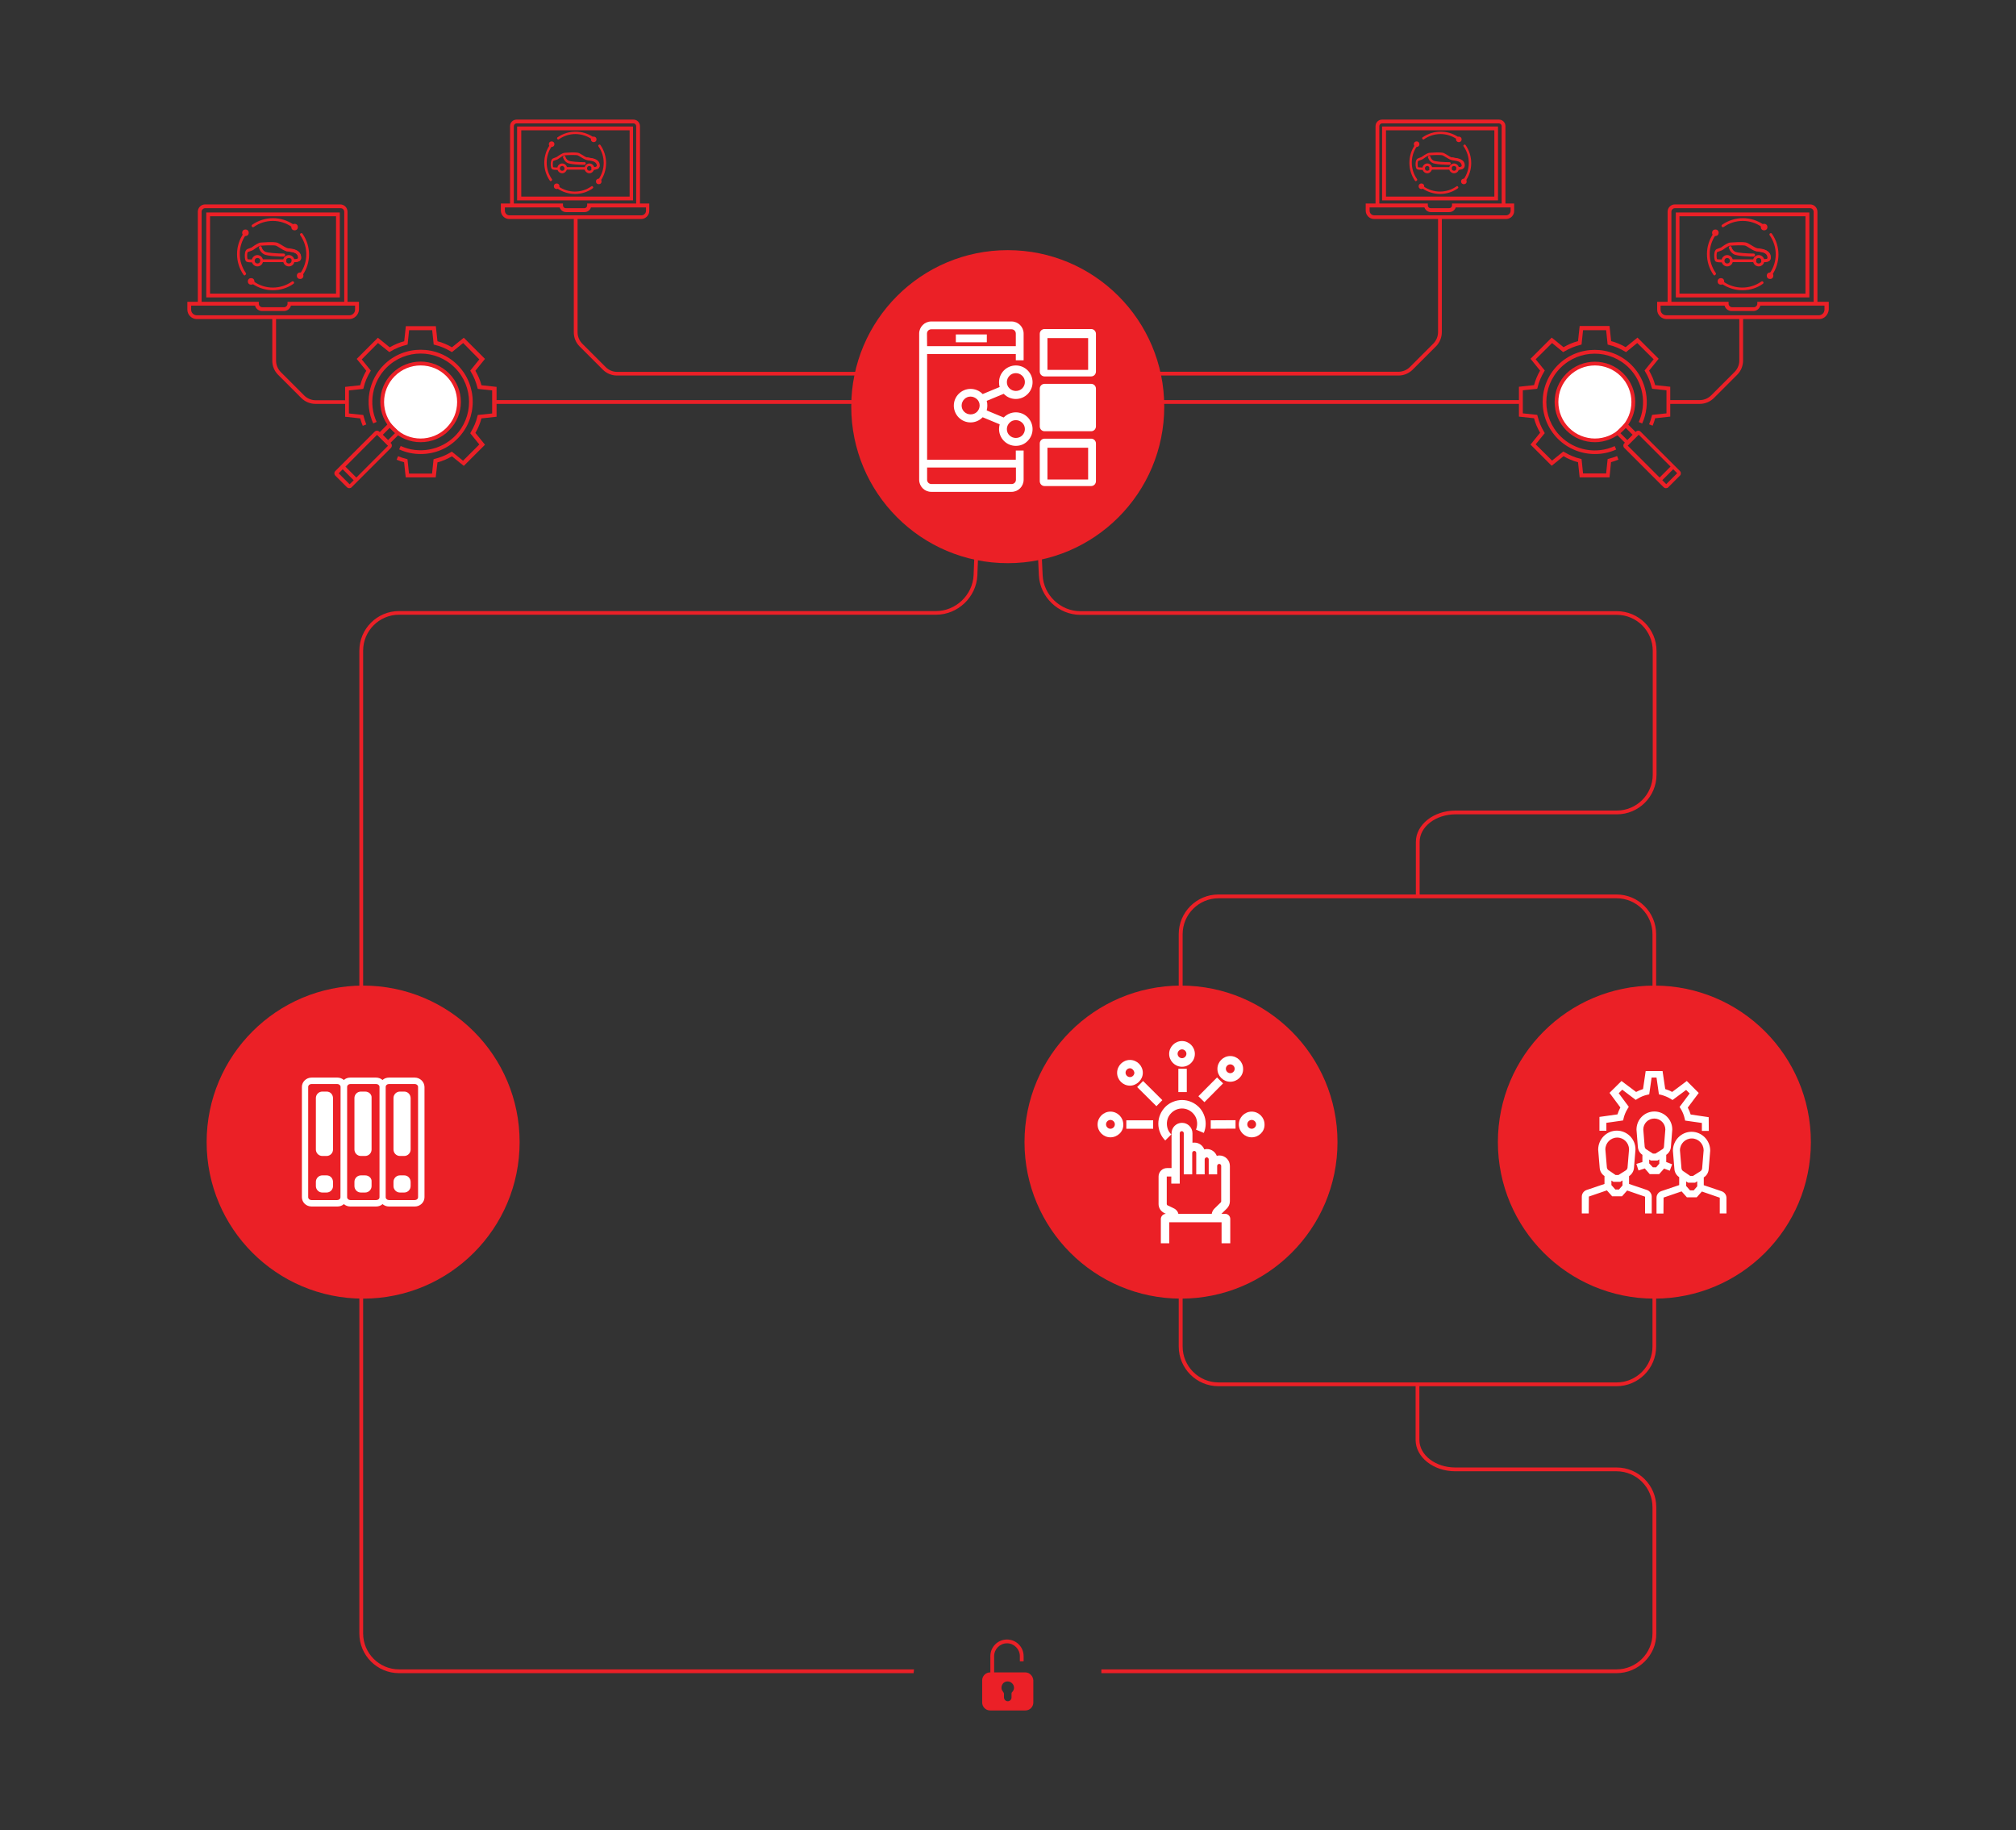 <?xml version="1.0" encoding="utf-8"?>
<!-- Generator: Adobe Illustrator 19.0.0, SVG Export Plug-In . SVG Version: 6.00 Build 0)  -->
<svg version="1.1" id="Ebene_1" xmlns="http://www.w3.org/2000/svg" xmlns:xlink="http://www.w3.org/1999/xlink" x="0px" y="0px"
	 viewBox="494 -330.2 1600 1452.2" style="enable-background:new 494 -330.2 1600 1452.2;" xml:space="preserve">
<rect x="494" y="-330.2" width="1600" height="1452.2" fill="#333333" stroke="none"/>
<style type="text/css">
	.st0{fill:#FFFFFF;}
	.st1{fill:#EB2027;}
	.st2{fill:#EB2026;}
</style>
<circle class="st0" cx="1759.8" cy="-11.1" r="30.8"/>
<circle class="st0" cx="828.2" cy="-11.1" r="30.8"/>
<g id="XMLID_1095_">
	<g id="I8PXG6_1_">
		<g id="XMLID_1099_">
			<path class="st1" d="M1283,999.3h-3V984c0-7.3,5.9-13.2,13.2-13.2c7.3,0,13.2,5.9,13.2,13.2v4.1h-3V984c0-5.6-4.6-10.2-10.2-10.2
				s-10.2,4.6-10.2,10.2V999.3z"/>
		</g>
	</g>
	<path id="XMLID_1096_" class="st1" d="M1307.8,996.9h-28c-3.4,0-6.3,2.8-6.3,6.3v17.6c0,3.4,2.8,6.3,6.3,6.3h28
		c3.4,0,6.3-2.8,6.3-6.3v-17.6C1313.9,999.8,1311.1,996.9,1307.8,996.9z M1297.3,1012.5c-0.3,0.3-0.5,0.6-0.5,1.1c0,1,0,2.2,0,3.2
		c0,1.6-1.3,3-3,3c-1.6,0-2.9-1.3-3-3c0-0.5,0-1.1,0-1.6c0-0.1,0-0.3,0-0.4c0.1-1-0.1-1.8-0.9-2.8c-1.7-2-1.3-5,0.6-6.8
		c2.1-1.7,5-1.5,6.9,0.5S1299.2,1010.7,1297.3,1012.5z"/>
</g>
<path class="st1" d="M1777,997.5h-408.9v-3H1777c15.7,0,28.5-12.8,28.5-28.5V865.8c0-15.7-12.8-28.5-28.5-28.5h-128
	c-17.4,0-31.5-11.2-31.5-24.9V769h3v43.4c0,12.1,12.8,21.9,28.5,21.9h128c17.4,0,31.5,14.1,31.5,31.5V966
	C1808.8,983.3,1794.3,997.5,1777,997.5z"/>
<path class="st1" d="M1219.1,997.5H810.7c-17.4,0-31.5-14.1-31.5-31.5V186.2c0-17.4,14.1-31.5,31.5-31.5h426.2
	c15.7,0,29.1-12.8,29.8-28.5l0.5-12.9c0.7-17.3,12.8-31.4,26.8-31.4s26.1,14.1,26.9,31.4l0.6,13c0.7,15.7,14.2,28.5,29.9,28.5h425.8
	c17.4,0,31.5,14.1,31.5,31.5v98.2c0,17.4-14.1,31.5-31.5,31.5h-128c-15.7,0-28.5,9.8-28.5,21.9v43.4h-3v-43.4
	c0-13.7,14.1-24.9,31.5-24.9h128c15.7,0,28.5-12.8,28.5-28.5v-98.3c0-15.7-12.8-28.5-28.5-28.5h-425.8c-17.3,0-32.1-14.1-32.9-31.4
	l-0.6-13c-0.7-15.7-11.5-28.5-23.9-28.5c-12.5,0-23.1,12.8-23.8,28.5l-0.5,12.9c-0.7,17.3-15.4,31.4-32.8,31.4H810.7
	c-15.7,0-28.5,12.8-28.5,28.5V966c0,15.7,12.8,28.5,28.5,28.5h408.7L1219.1,997.5L1219.1,997.5z"/>
<g id="XMLID_1200_">
	<circle id="XMLID_488_" class="st2" cx="782.2" cy="576.1" r="124.2"/>
	<g id="_x39_6_102_">
		<path id="XMLID_26395_" class="st0" d="M823.2,524.9h-20.5c-2,0-3.8,0.7-5.1,1.9c-1.4-1.2-3.2-1.9-5.1-1.9H772
			c-2,0-3.8,0.7-5.1,1.9c-1.4-1.2-3.2-1.9-5.1-1.9h-20.5c-4.2,0-7.7,3.3-7.7,7.4v87.5c0,4.1,3.4,7.4,7.7,7.4h20.5
			c2,0,3.8-0.7,5.1-1.9c1.4,1.2,3.2,1.9,5.1,1.9h20.5c2,0,3.8-0.7,5.1-1.9c1.4,1.2,3.2,1.9,5.1,1.9h20.5c4.2,0,7.7-3.3,7.7-7.4
			v-87.5C830.8,528.2,827.3,524.9,823.2,524.9z M764.2,619.8c0,1.3-1.1,2.3-2.6,2.3h-20.4c-1.4,0-2.6-1-2.6-2.3v-87.5
			c0-1.3,1.1-2.3,2.6-2.3h20.5c1.4,0,2.6,1,2.6,2.3L764.2,619.8L764.2,619.8z M795.2,619.8c0,1.3-1.1,2.3-2.6,2.3h-20.5
			c-1.4,0-2.6-1-2.6-2.3v-87.5c0-1.3,1.1-2.3,2.6-2.3h20.5c1.4,0,2.6,1,2.6,2.3V619.8z M825.8,619.8c0,1.3-1.1,2.3-2.6,2.3h-20.5
			c-1.4,0-2.6-1-2.6-2.3v-87.5c0-1.3,1.1-2.3,2.6-2.3h20.5c1.4,0,2.6,1,2.6,2.3V619.8z"/>
		<path id="XMLID_26394_" class="st0" d="M783.8,536h-3.4c-2.8,0-5.1,2.3-5.1,5.1V582c0,2.8,2.3,5.1,5.1,5.1h3.4
			c2.8,0,5.1-2.3,5.1-5.1v-40.9C789.2,538.3,786.8,536,783.8,536z"/>
		<path id="XMLID_26393_" class="st0" d="M753.2,536h-3.4c-2.8,0-5.1,2.3-5.1,5.1V582c0,2.8,2.3,5.1,5.1,5.1h3.4
			c2.8,0,5.1-2.3,5.1-5.1v-40.9C758.2,538.3,756.2,536,753.2,536z"/>
		<path id="XMLID_26392_" class="st0" d="M814.8,536h-3.4c-2.8,0-5.1,2.3-5.1,5.1V582c0,2.8,2.3,5.1,5.1,5.1h3.4
			c2.8,0,5.1-2.3,5.1-5.1v-40.9C819.8,538.3,817.7,536,814.8,536z"/>
		<path id="XMLID_26391_" class="st0" d="M753.2,602.5h-3.4c-2.8,0-5.1,2.3-5.1,5.1v3.4c0,2.8,2.3,5.1,5.1,5.1h3.4
			c2.8,0,5.1-2.3,5.1-5.1v-3.4C758.2,604.8,756.2,602.5,753.2,602.5z"/>
		<path id="XMLID_26390_" class="st0" d="M783.8,602.5h-3.4c-2.8,0-5.1,2.3-5.1,5.1v3.4c0,2.8,2.3,5.1,5.1,5.1h3.4
			c2.8,0,5.1-2.3,5.1-5.1v-3.4C789.2,604.8,786.8,602.5,783.8,602.5z"/>
		<path id="XMLID_26389_" class="st0" d="M814.8,602.5h-3.4c-2.8,0-5.1,2.3-5.1,5.1v3.4c0,2.8,2.3,5.1,5.1,5.1h3.4
			c2.8,0,5.1-2.3,5.1-5.1v-3.4C819.8,604.8,817.7,602.5,814.8,602.5z"/>
	</g>
</g>
<g id="XMLID_1208_">
	<circle id="XMLID_484_" class="st2" cx="1293.8" cy="-7.5" r="124.2"/>
	<g id="XMLID_812_">
		<path id="XMLID_670_" class="st0" d="M1296.8,60.1h-63.7c-5.3,0-9.6-4.3-9.6-9.6v-116c0-5.3,4.3-9.6,9.6-9.6h63.7
			c5.3,0,9.6,4.3,9.6,9.6v21.2h-6.2v-5h-70.4v83.9h70.4v-7.3h6.2v23.2C1306.4,55.8,1302.1,60.1,1296.8,60.1z M1229.8,40.8v9.7
			c0,1.9,1.5,3.4,3.4,3.4h63.7c1.9,0,3.4-1.5,3.4-3.4v-9.7H1229.8z M1229.8-55.5h70.4v-10c0-1.9-1.5-3.4-3.4-3.4h-63.7
			c-1.9,0-3.4,1.5-3.4,3.4L1229.8-55.5L1229.8-55.5z M1360,55.5h-37c-2.1,0-3.8-1.7-3.8-3.9V21.7c0-2.1,1.7-3.8,3.8-3.8h37
			c2.1,0,3.8,1.7,3.8,3.8v29.9C1363.8,53.8,1362.1,55.5,1360,55.5z M1325.3,50.3h32.3V25.1h-32.3V50.3z M1300.2,23.6
			c-3.6,0-6.9-1.4-9.4-3.9s-3.9-5.9-3.9-9.4c0-1.3,0.2-2.6,0.5-3.8l-13.5-5.6c-0.1,0.1-0.1,0.1-0.2,0.2c-2.5,2.5-5.9,3.9-9.4,3.9
			c-3.6,0-6.9-1.4-9.4-3.9s-3.9-5.9-3.9-9.4c0-3.6,1.4-6.9,3.9-9.4s5.9-3.9,9.4-3.9c3.6,0,6.9,1.4,9.4,3.9c0.1,0.1,0.1,0.1,0.2,0.2
			l13.5-5.6c-0.4-1.2-0.5-2.5-0.5-3.8c0-3.6,1.4-6.9,3.9-9.4s5.9-3.9,9.4-3.9c3.6,0,6.9,1.4,9.4,3.9l0,0c2.5,2.5,3.9,5.9,3.9,9.4
			c0,3.6-1.4,6.9-3.9,9.4s-5.9,3.9-9.4,3.9c-3.6,0-6.9-1.4-9.4-3.9c-0.1-0.1-0.1-0.1-0.2-0.2l-13.5,5.6c0.4,1.2,0.5,2.5,0.5,3.8
			s-0.2,2.6-0.5,3.8l13.5,5.6c0.1-0.1,0.1-0.1,0.2-0.2c2.5-2.5,5.9-3.9,9.4-3.9c3.6,0,6.9,1.4,9.4,3.9l0,0c2.5,2.5,3.9,5.9,3.9,9.4
			c0,3.6-1.4,6.9-3.9,9.4C1307.1,22.3,1303.8,23.6,1300.2,23.6z M1300.2,3.2c-1.9,0-3.7,0.7-5,2.1c-1.3,1.3-2.1,3.1-2.1,5
			s0.7,3.7,2.1,5c2.7,2.7,7.4,2.7,10.1,0c1.3-1.3,2.1-3.1,2.1-5s-0.7-3.7-2.1-5C1303.9,3.9,1302.1,3.2,1300.2,3.2z M1264.3-15.5
			c-1.9,0-3.7,0.7-5,2.1c-1.3,1.3-2.1,3.1-2.1,5s0.7,3.7,2.1,5c2.7,2.7,7.4,2.7,10.1,0c1.3-1.3,2.1-3.1,2.1-5s-0.7-3.7-2.1-5l0,0
			C1268-14.7,1266.2-15.5,1264.3-15.5z M1300.2-34.1c-1.9,0-3.7,0.7-5,2.1c-1.3,1.3-2.1,3.1-2.1,5s0.7,3.7,2.1,5
			c2.7,2.7,7.4,2.7,10.1,0c1.3-1.3,2.1-3.1,2.1-5s-0.7-3.7-2.1-5C1303.9-33.4,1302.1-34.1,1300.2-34.1z M1360,12h-37
			c-2.1,0-3.8-1.7-3.8-3.9v-29.9c0-2.1,1.7-3.8,3.8-3.8h37c2.1,0,3.8,1.7,3.8,3.8V8.1C1363.8,10.3,1362.1,12,1360,12z M1360-31.5
			h-37c-2.1,0-3.8-1.7-3.8-3.9v-29.9c0-2.1,1.7-3.8,3.8-3.8h37c2.1,0,3.8,1.7,3.8,3.8v29.9C1363.8-33.2,1362.1-31.5,1360-31.5z
			 M1325.3-36.7h32.3v-25.2h-32.3V-36.7z M1277.2-58.6h-24.6v-6.2h24.6V-58.6z"/>
	</g>
</g>
<g>
	<g>
		<g>
			<path class="st1" d="M1179.1-32.2H983.7c-4.2,0-8.3-1.7-11.2-4.6l-18.5-18.5c-3-3-4.6-7-4.6-11.2v-90.9h3v90.9
				c0,3.4,1.4,6.7,3.8,9.1l18.5,18.5c2.4,2.4,5.7,3.8,9.1,3.8h195.7v2.9C1179.3-32.2,1179.1-32.2,1179.1-32.2z"/>
		</g>
		<g>
			<g>
				<path class="st1" d="M827.8,30.1c-5.8,0-11.6-1.2-17-3.7l1.2-2.7c14.5,6.6,31.8,3.4,43-7.8c15-15,15-39.3,0-54.3
					s-39.3-15-54.3,0c-11.3,11.3-14.4,28.6-7.8,43l-2.7,1.2c-7.1-15.6-3.7-34.3,8.4-46.4c16.1-16.1,42.4-16.1,58.5,0
					s16.1,42.4,0,58.5C849.2,26,838.7,30.1,827.8,30.1z"/>
				<path class="st1" d="M839.8,48.6h-23.8l-1.3-12c-2-0.5-4-1.2-5.9-2l1.1-2.8c2.1,0.9,4.3,1.6,6.5,2.1l1,0.3l1.2,11.4h18.3
					l1.2-11.4l1-0.3c2.2-0.5,4.4-1.3,6.5-2.1c2.1-0.9,4.2-1.9,6.1-3.1l0.9-0.5l8.9,7.2l12.9-12.9l-7.2-8.9l0.5-0.9
					c1.2-2,2.2-4,3.1-6.1s1.6-4.3,2.1-6.5l0.3-1l11.4-1.2v-18.3l-11.4-1.2l-0.3-1c-0.5-2.2-1.3-4.4-2.1-6.5
					c-0.9-2.1-1.9-4.2-3.1-6.1l-0.5-0.9l7.2-8.9l-12.8-13l-8.9,7.2l-0.9-0.5c-2-1.2-4-2.2-6.1-3.1c-2.1-0.9-4.3-1.6-6.5-2.1l-1-0.3
					l-1.2-11.4h-18.3l-1.2,11.4l-1,0.3c-2.2,0.5-4.4,1.3-6.5,2.1c-2.1,0.9-4.2,1.9-6.1,3.1l-0.9,0.5L794-58l-12.9,13l7.2,8.9
					l-0.5,0.9c-1.2,2-2.2,4-3.1,6.1c-0.9,2.1-1.6,4.3-2.1,6.5l-0.3,1l-11.4,1.2v18.3l11.4,1.2l0.3,1c0.5,2.2,1.3,4.4,2.1,6.5
					l-2.8,1.1c-0.8-1.9-1.5-3.9-2-5.9l-12-1.3v-23.7l12-1.3c0.5-2,1.2-4,2-5.9c0.8-1.9,1.7-3.8,2.8-5.6l-7.6-9.4l16.8-16.8l9.4,7.6
					c1.8-1,3.7-2,5.6-2.8c1.9-0.8,3.9-1.5,5.9-2l1.3-12h23.8l1.3,12c2,0.5,4,1.2,5.9,2s3.8,1.7,5.6,2.8l9.4-7.6l16.8,16.8l-7.6,9.4
					c1,1.8,2,3.7,2.8,5.6c0.8,1.9,1.5,3.9,2,5.9l12,1.3V0.5l-12,1.3c-0.5,2-1.2,4-2,5.9c-0.8,1.9-1.7,3.8-2.8,5.6l7.6,9.4
					l-16.8,16.8l-9.4-7.6c-1.8,1-3.7,2-5.6,2.8c-1.9,0.8-3.9,1.5-5.9,2L839.8,48.6z"/>
			</g>
			<g>
				<path class="st1" d="M801.8,23.3l-8.5-8.5l9.9-9.9l8.5,8.5L801.8,23.3z M797.8,14.8l4.2,4.2l5.6-5.6l-4.2-4.2L797.8,14.8z"/>
				<path class="st1" d="M771.2,57.2c-0.7,0-1.3-0.3-1.8-0.7l-9.3-9.3c-1-1-1-2.6,0-3.6l31.3-31.3c1-1,2.6-1,3.6,0l9.3,9.3
					c0.5,0.5,0.7,1.1,0.7,1.8s-0.3,1.3-0.7,1.8L773,56.5C772.8,56.9,771.8,57.2,771.2,57.2z M762.8,45.4l8.7,8.7l30.5-30.6l-8.7-8.7
					L762.8,45.4z"/>
				<path class="st1" d="M827.8,20.7c-8.5,0-16.6-3.3-22.6-9.4c-6-6-9.4-14.1-9.4-22.6s3.3-16.6,9.4-22.6
					c12.5-12.5,32.7-12.5,45.2,0s12.5,32.7,0,45.2C844.7,17.4,836.3,20.7,827.8,20.7z M827.8-40.2c-7.7,0-15,3-20.5,8.5
					c-11.3,11.3-11.3,29.7,0,41c11.3,11.3,29.7,11.3,41,0c5.5-5.5,8.5-12.7,8.5-20.5c0-7.7-3-15-8.5-20.5S835.8-40.2,827.8-40.2z"/>
				
					<rect x="763.7" y="43.9" transform="matrix(-0.707 -0.707 0.707 -0.707 1284.575 622.856)" class="st1" width="15.2" height="3"/>
			</g>
		</g>
		<g>
			<rect x="885.8" y="-12.7" class="st1" width="288.8" height="3"/>
			<path class="st1" d="M769.3-9.7h-24.9c-4.2,0-8.3-1.7-11.2-4.6l-18.5-18.5c-3-3-4.6-7-4.6-11.2v-33.9h3V-44
				c0,3.4,1.4,6.7,3.8,9.1l18.5,18.5c2.4,2.4,5.7,3.8,9.1,3.8h24.9L769.3-9.7L769.3-9.7z"/>
		</g>
		<g>
			<g id="XMLID_18_">
				<g id="XMLID_83_">
					<path id="XMLID_108_" class="st1" d="M693.7-122c-3.7,0-4.2-0.6-4.5-0.9c-1-1.1-1.1-4.9-0.7-6.9c0.3-1.3,0.9-2.3,1.7-2.7
						c0.9-0.4,1.7-0.7,2.4-0.9c0.7-0.2,1.1-0.4,1.4-0.6l0.2-0.2c2.3-1.6,4.9-3.3,6.5-3.5c0.1,0,11.2-1,13.7,0.2
						c0.7,0.3,1.6,0.9,2.7,1.5c1.6,1,3.7,2.3,5,2.7c0.3,0.1,0.9,0.2,1.5,0.2c3.1,0.4,9.5,1.1,9.4,7.8v0.1c-0.3,2.7-3.4,3-6.3,3
						c-0.6,0-1.1-0.5-1.1-1.1s0.5-1.1,1.1-1.1c2.5,0,3.8-0.3,3.9-0.8c0.1-4.1-3.5-4.9-7.4-5.4c-0.7-0.1-1.4-0.2-2-0.3
						c-1.6-0.4-3.8-1.7-5.6-2.9c-0.9-0.6-1.8-1.1-2.5-1.4c-1.3-0.6-9.4-0.3-12.4,0c-0.6,0.1-2,0.6-5.4,3.1l-0.3,0.2
						c-0.6,0.4-1.3,0.6-2.1,0.9c-0.6,0.2-1.2,0.4-2.2,0.8c-0.7,0.5-0.7,4.5-0.2,5.7c0.5,0.1,2.1,0.2,3.5,0.2c0.6,0,1.1,0.5,1.2,1.1
						c0,0.6-0.5,1.1-1.1,1.2C694.2-122,693.8-122,693.7-122z"/>
					<path id="XMLID_106_" class="st1" d="M723.2-118.8c-2.5,0-4.5-2.1-4.5-4.5c0-2.5,2.1-4.5,4.5-4.5c2.5,0,4.5,2.1,4.5,4.5
						C727.8-120.9,725.8-118.8,723.2-118.8z M723.2-125.5c-1.2,0-2.2,0.9-2.2,2.2c0,1.2,0.9,2.2,2.2,2.2c1.2,0,2.2-0.9,2.2-2.2
						C725.7-124.5,724.8-125.5,723.2-125.5z"/>
					<path id="XMLID_105_" class="st1" d="M698.3-118.8c-2.5,0-4.5-2.1-4.5-4.5c0-2.5,2.1-4.5,4.5-4.5s4.5,2.1,4.5,4.5
						S700.8-118.8,698.3-118.8z M698.3-125.5c-1.2,0-2.2,0.9-2.2,2.2c0,1.2,0.9,2.2,2.2,2.2c1.3,0,2.2-0.9,2.2-2.2
						C700.7-124.5,699.7-125.5,698.3-125.5z"/>
					<path id="XMLID_87_" class="st1" d="M719.2-126.6L719.2-126.6c-2.2,0-13.3-0.2-16-2c-3-1.8-3.6-4.9-3.7-5
						c-0.1-0.6,0.3-1.2,0.9-1.3c0.6-0.1,1.2,0.3,1.3,0.9c0,0.1,0.5,2.3,2.7,3.5c1.6,1,10,1.5,14.8,1.5c0.6,0,1.1,0.5,1.1,1.1
						C720.2-127.2,719.8-126.6,719.2-126.6z"/>
					<path id="XMLID_86_" class="st1" d="M720.2-122.2h-18.4c-0.6,0-1.1-0.5-1.1-1.1s0.5-1.1,1.1-1.1h18.4c0.6,0,1.1,0.5,1.1,1.1
						S720.8-122.2,720.2-122.2z"/>
					<path id="XMLID_84_" class="st1" d="M727.8-122.2c-0.2,0-0.4,0-0.6,0c-0.6-0.1-1.1-0.6-1-1.2s0.6-1.1,1.2-1
						c1,0.1,2.4-0.2,3-0.8c0.1-0.1,0.3-0.3,0.3-0.4c0,0,0,0,0-0.1c0.2-3.7-3.4-4.4-7.3-4.9c-0.8-0.1-1.4-0.2-2-0.3
						c-0.6-0.2-1-0.8-0.8-1.4c0.2-0.6,0.8-1,1.4-0.8c0.3,0.1,1,0.2,1.6,0.3c3.1,0.4,9.7,1.2,9.3,7.3c0,0.8-0.4,1.5-1,2.2
						C731.2-122.7,729.3-122.2,727.8-122.2z"/>
				</g>
				<g id="XMLID_62_">
					<path id="XMLID_65_" class="st1" d="M688.2-111.6c-0.3,0-0.7-0.2-0.9-0.5c-6.9-9.9-6.9-23,0-32.9c0.4-0.5,1-0.6,1.5-0.3
						c0.5,0.4,0.6,1,0.3,1.5c-6.4,9-6.4,21.1,0,30.2c0.4,0.5,0.2,1.2-0.3,1.5C688.3-111.7,688.2-111.6,688.2-111.6z"/>
					<path id="XMLID_64_" class="st1" d="M710.7-99.9c-5.7,0-11.5-1.7-16.4-5.1c-0.5-0.4-0.6-1-0.3-1.5c0.4-0.5,1-0.6,1.5-0.3
						c9,6.4,21.1,6.4,30.2,0c0.5-0.4,1.2-0.2,1.5,0.3c0.4,0.5,0.2,1.2-0.3,1.5C722.2-101.6,716.2-99.9,710.7-99.9z"/>
				</g>
				<g id="XMLID_42_">
					<path id="XMLID_61_" class="st1" d="M726.2-149.9c-0.2,0-0.4-0.1-0.6-0.2c-9-6.4-21.1-6.4-30.2,0c-0.5,0.4-1.2,0.2-1.5-0.3
						c-0.4-0.5-0.2-1.2,0.3-1.5c9.9-6.9,23-6.9,32.9,0c0.5,0.4,0.6,1,0.3,1.5C726.8-150.1,726.8-149.9,726.2-149.9z"/>
					<path id="XMLID_43_" class="st1" d="M733.2-111.6c-0.2,0-0.4-0.1-0.6-0.2c-0.5-0.4-0.6-1-0.3-1.5c6.4-9,6.4-21.1,0-30.2
						c-0.4-0.5-0.2-1.2,0.3-1.5c0.5-0.4,1.2-0.2,1.5,0.3c6.9,9.9,6.9,23,0,32.9C733.8-111.8,733.3-111.6,733.2-111.6z"/>
				</g>
				<circle id="XMLID_40_" class="st1" cx="732.2" cy="-111.4" r="2.6"/>
				<circle id="XMLID_39_" class="st1" cx="688.8" cy="-145.5" r="2.6"/>
				<circle id="XMLID_21_" class="st1" cx="727.8" cy="-150" r="2.6"/>
				<circle id="XMLID_20_" class="st1" cx="693.3" cy="-106.9" r="2.6"/>
			</g>
			<g>
				<g>
					<path class="st1" d="M770.2-89.2h-3v-73c0-1.5-1.3-2.8-2.8-2.8H656.8c-1.5,0-2.8,1.3-2.8,2.8v73h-3v-73c0-3.2,2.6-5.8,5.8-5.8
						H764c3.2,0,5.8,2.6,5.8,5.8v73H770.2z"/>
					<path class="st1" d="M771.2-77h-121c-4.1,0-7.5-3.4-7.5-7.5v-6.2h56.7v1.5c0,1.5,1.3,2.8,2.8,2.8h17.2c1.5,0,2.8-1.3,2.8-2.8
						v-1.5h56.7v6.2C778.7-80.4,775.2-77,771.2-77z M645.7-87.7v3.2c0,2.5,2,4.5,4.5,4.5h121.1c2.5,0,4.5-2,4.5-4.5v-3.2h-50.9
						c-0.7,2.5-2.9,4.3-5.6,4.3h-17.3c-2.7,0-4.9-1.8-5.6-4.3H645.7z"/>
					<path class="st1" d="M763.7-94.2h-106v-67.4h106V-94.2z M660.7-97.2h100v-61.4h-100V-97.2z"/>
				</g>
			</g>
		</g>
		<g>
			<g id="XMLID_5_">
				<g id="XMLID_16_">
					<path id="XMLID_30_" class="st1" d="M935.8-195.4c-3.2,0-3.6-0.5-3.9-0.8c-0.9-1-1-4.3-0.6-5.9c0.3-1.2,0.8-2,1.5-2.3
						c0.8-0.4,1.5-0.6,2-0.8c0.6-0.2,1-0.4,1.2-0.5l0.2-0.2c2-1.4,4.3-2.8,5.6-3c0.1,0,9.7-0.9,11.8,0.2c0.6,0.3,1.4,0.8,2.3,1.3
						c1.4,0.9,3.2,2,4.3,2.3c0.3,0.1,0.8,0.2,1.3,0.2c2.7,0.4,8.2,1,8.2,6.7v0.1c-0.3,2.3-2.9,2.6-5.4,2.6c-0.5,0-1-0.4-1-1
						c0-0.5,0.4-1,1-1c2.1,0,3.3-0.3,3.4-0.7c0.1-3.5-3-4.3-6.4-4.7c-0.6-0.1-1.2-0.2-1.7-0.3c-1.4-0.4-3.3-1.5-4.9-2.5
						c-0.8-0.5-1.6-1-2.1-1.2c-1.2-0.5-8.2-0.3-10.7,0c-0.5,0.1-1.7,0.5-4.7,2.7l-0.3,0.2c-0.5,0.4-1.2,0.5-1.8,0.8
						c-0.5,0.2-1.1,0.4-1.9,0.7c-0.6,0.4-0.6,3.9-0.2,5c0.4,0.1,1.8,0.2,3,0.2c0.5,0,1,0.4,1.1,1c0,0.5-0.4,1-1,1.1
						C936.2-195.4,936.2-195.4,935.8-195.4z"/>
					<path id="XMLID_27_" class="st1" d="M961.8-192.7c-2.1,0-3.9-1.8-3.9-3.9c0-2.1,1.8-3.9,3.9-3.9c2.1,0,3.9,1.8,3.9,3.9
						C965.4-194.5,963.8-192.7,961.8-192.7z M961.8-198.5c-1.1,0-1.9,0.8-1.9,1.9c0,1.1,0.8,1.9,1.9,1.9c1.1,0,1.9-0.8,1.9-1.9
						C963.3-197.6,962.8-198.5,961.8-198.5z"/>
					<path id="XMLID_24_" class="st1" d="M940.2-192.7c-2.1,0-3.9-1.8-3.9-3.9c0-2.1,1.8-3.9,3.9-3.9c2.1,0,3.9,1.8,3.9,3.9
						C943.8-194.5,942.2-192.7,940.2-192.7z M940.2-198.5c-1.1,0-1.9,0.8-1.9,1.9c0,1.1,0.8,1.9,1.9,1.9c1.1,0,1.9-0.8,1.9-1.9
						C941.8-197.6,941.2-198.5,940.2-198.5z"/>
					<path id="XMLID_23_" class="st1" d="M957.8-199.4L957.8-199.4c-1.9,0-11.5-0.2-13.8-1.7c-2.6-1.6-3.1-4.3-3.2-4.3
						c-0.1-0.5,0.3-1.1,0.8-1.2c0.5-0.1,1.1,0.3,1.2,0.8c0,0.1,0.4,2,2.3,3c1.4,0.9,8.6,1.3,12.8,1.3c0.5,0,1,0.4,1,1
						C958.8-199.9,958.4-199.4,957.8-199.4z"/>
					<path id="XMLID_22_" class="st1" d="M958.8-195.6h-15.9c-0.5,0-1-0.4-1-1c0-0.5,0.4-1,1-1h15.9c0.5,0,1,0.4,1,1
						C959.8-196.1,959.2-195.6,958.8-195.6z"/>
					<path id="XMLID_19_" class="st1" d="M965.4-195.6c-0.2,0-0.4,0-0.5,0c-0.5-0.1-1-0.5-0.9-1.1c0.1-0.5,0.5-1,1.1-0.9
						c0.9,0.1,2-0.2,2.6-0.7c0.1-0.1,0.3-0.3,0.3-0.4c0,0,0,0,0-0.1c0.2-3.2-2.9-3.8-6.3-4.3c-0.7-0.1-1.2-0.2-1.7-0.3
						c-0.5-0.2-0.9-0.7-0.7-1.2c0.2-0.5,0.7-0.9,1.2-0.7c0.3,0.1,0.9,0.2,1.4,0.3c2.7,0.4,8.3,1.1,8.1,6.3c0,0.7-0.4,1.3-0.9,1.9
						C968.2-196.1,966.8-195.6,965.4-195.6z"/>
				</g>
				<g id="XMLID_13_">
					<path id="XMLID_15_" class="st1" d="M931.2-186.4c-0.3,0-0.6-0.2-0.8-0.4c-5.9-8.5-5.9-19.9,0-28.4c0.4-0.4,0.9-0.5,1.3-0.3
						c0.4,0.4,0.5,0.9,0.3,1.3c-5.5,7.8-5.5,18.3,0,26.1c0.4,0.4,0.2,1.1-0.3,1.3C931.3-186.5,931.2-186.4,931.2-186.4z"/>
					<path id="XMLID_14_" class="st1" d="M950.4-176.3c-5,0-9.9-1.5-14.2-4.4c-0.4-0.4-0.5-0.9-0.3-1.3c0.4-0.4,0.9-0.5,1.3-0.3
						c7.8,5.5,18.3,5.5,26.1,0c0.4-0.4,1.1-0.2,1.3,0.3c0.4,0.4,0.2,1.1-0.3,1.3C960.3-177.8,955.4-176.3,950.4-176.3z"/>
				</g>
				<g id="XMLID_10_">
					<path id="XMLID_12_" class="st1" d="M964.2-219.5c-0.2,0-0.4-0.1-0.5-0.2c-7.8-5.5-18.3-5.5-26.1,0c-0.4,0.4-1.1,0.2-1.3-0.3
						c-0.4-0.4-0.2-1.1,0.3-1.3c8.5-5.9,19.9-5.9,28.4,0c0.4,0.4,0.5,0.9,0.3,1.3C964.8-219.7,964.3-219.5,964.2-219.5z"/>
					<path id="XMLID_11_" class="st1" d="M969.8-186.4c-0.2,0-0.4-0.1-0.5-0.2c-0.4-0.4-0.5-0.9-0.3-1.3c5.5-7.8,5.5-18.3,0-26.1
						c-0.4-0.4-0.2-1.1,0.3-1.3c0.4-0.4,1.1-0.2,1.3,0.3c5.9,8.5,5.9,19.9,0,28.4C970.4-186.6,970.2-186.4,969.8-186.4z"/>
				</g>
				<circle id="XMLID_9_" class="st1" cx="969.2" cy="-186.2" r="2.2"/>
				<circle id="XMLID_8_" class="st1" cx="931.8" cy="-215.8" r="2.2"/>
				<circle id="XMLID_7_" class="st1" cx="965.2" cy="-219.6" r="2.2"/>
				<circle id="XMLID_6_" class="st1" cx="935.8" cy="-182.4" r="2.2"/>
			</g>
			<g>
				<g>
					<path class="st1" d="M1001.9-167.1h-3v-63c0-1.2-1-2.2-2.2-2.2H904c-1.2,0-2.2,1-2.2,2.2v63h-3v-63c0-2.9,2.3-5.2,5.2-5.2h92.7
						c2.9,0,5.2,2.3,5.2,5.2V-167.1z"/>
					<path class="st1" d="M1002.8-156.4H898.2c-3.7,0-6.7-3-6.7-6.7v-5.6h49.3v1.5c0,1.2,1,2.2,2.2,2.2h14.8c1.2,0,2.2-1,2.2-2.2
						v-1.5h49.3v5.6C1009.4-159.4,1006.4-156.4,1002.8-156.4z M894.7-165.6v2.6c0,2,1.6,3.7,3.7,3.7h104.6c2,0,3.7-1.6,3.7-3.7v-2.6
						h-43.7c-0.6,2.1-2.6,3.7-5,3.7h-14.8c-2.4,0-4.3-1.6-5-3.7H894.7z"/>
					<path class="st1" d="M996.4-171.2h-92v-58.6h92V-171.2z M907.7-174.2h86v-52.6h-86V-174.2L907.7-174.2z"/>
				</g>
			</g>
		</g>
	</g>
	<g>
		<g>
			<path class="st1" d="M1603.9-32.2h-195.7v-3h195.7c3.4,0,6.7-1.4,9.1-3.8l18.5-18.5c2.4-2.4,3.8-5.7,3.8-9.1v-90.9h3v90.9
				c0,4.2-1.7,8.3-4.6,11.2l-18.5,18.5C1612.2-33.9,1608.1-32.2,1603.9-32.2z"/>
		</g>
		<g>
			<g>
				<path class="st1" d="M1759.8,30.1c-10.8,0-21.5-4.2-29.4-12.1c-16.1-16.1-16.1-42.4,0-58.5s42.4-16.1,58.5,0
					c12.1,12.1,15.5,30.8,8.4,46.4l-2.7-1.2c6.6-14.5,3.4-31.8-7.8-43c-15-15-39.3-15-54.3,0s-15,39.3,0,54.3
					c11.3,11.3,28.5,14.4,43,7.8l1.2,2.7C1771.3,28.9,1765.8,30.1,1759.8,30.1z"/>
				<path class="st1" d="M1771.4,48.6h-23.7l-1.3-12c-2-0.5-4-1.2-5.9-2s-3.8-1.7-5.6-2.8l-9.4,7.6l-16.8-16.8l7.6-9.4
					c-1-1.8-2-3.7-2.8-5.6s-1.5-3.9-2-5.9l-12-1.3v-23.7l12-1.3c0.5-2,1.2-3.9,2-5.9c0.8-1.9,1.7-3.8,2.8-5.6l-7.6-9.4l16.8-16.8
					l9.4,7.6c1.8-1,3.7-2,5.6-2.8s3.9-1.5,5.9-2l1.3-12h23.7l1.3,12c2,0.5,4,1.2,5.9,2s3.8,1.7,5.6,2.8l9.4-7.6l16.8,16.8l-7.6,9.4
					c1,1.8,2,3.7,2.8,5.6s1.5,3.9,2,5.9l12,1.3V0.4l-12,1.3c-0.5,2-1.2,4-2,5.9l-2.8-1.1c0.9-2.1,1.6-4.3,2.1-6.5l0.3-1l11.4-1.2
					v-18.3l-11.4-1.2l-0.3-1c-0.6-2.2-1.3-4.4-2.1-6.5c-0.9-2.1-1.9-4.2-3.1-6.1l-0.5-0.9l7.2-8.9l-13-12.9l-8.9,7.2l-0.9-0.5
					c-2-1.2-4-2.2-6.2-3.1c-2.1-0.9-4.3-1.6-6.5-2.1l-1-0.3l-1.2-11.4h-18.3l-1.2,11.4l-1,0.3c-2.2,0.5-4.4,1.3-6.5,2.1
					c-2.1,0.9-4.2,1.9-6.2,3.1l-0.9,0.5l-8.8-7.2l-13,12.9l7.2,8.9l-0.5,0.9c-1.2,2-2.2,4-3.1,6.1s-1.6,4.3-2.1,6.5l-0.3,1
					l-11.4,1.2v18.3l11.4,1.2l0.3,1c0.5,2.2,1.3,4.4,2.1,6.5c0.9,2.1,1.9,4.2,3.1,6.1l0.5,0.9l-7.2,8.9l13,12.9l8.9-7.2l0.9,0.5
					c2,1.2,4,2.2,6.1,3.1s4.3,1.6,6.5,2.1l1,0.3l1.2,11.4h18.3l1.2-11.4l1-0.3c2.2-0.5,4.4-1.3,6.5-2.1l1.1,2.8
					c-1.9,0.8-3.9,1.5-5.9,2L1771.4,48.6z"/>
			</g>
			<g>
				<path class="st1" d="M1785.8,23.3l-9.9-9.9l8.5-8.5l9.9,9.9L1785.8,23.3z M1780,13.5l5.6,5.6l4.2-4.2l-5.6-5.6L1780,13.5z"/>
				<path class="st1" d="M1816.2,57.2c-0.7,0-1.3-0.3-1.8-0.7l-31.3-31.3c-1-1-1-2.6,0-3.6l9.3-9.3c1-1,2.6-1,3.6,0l31.3,31.3
					c1,1,1,2.6,0,3.6l-9.3,9.3C1817.8,56.9,1816.9,57.2,1816.2,57.2z M1785.8,23.4l30.6,30.6l8.7-8.7l-30.6-30.6L1785.8,23.4z"/>
				<path class="st1" d="M1759.8,20.7c-8.2,0-16.4-3.1-22.6-9.3c-12.5-12.5-12.5-32.7,0-45.2s32.7-12.5,45.2,0
					c6,6,9.4,14.1,9.4,22.6s-3.3,16.6-9.4,22.6C1775.9,17.6,1767.8,20.7,1759.8,20.7z M1759.8-40.2c-7.7,0-15,3-20.5,8.5
					s-8.5,12.7-8.5,20.5c0,7.7,3,15,8.5,20.5c11.3,11.3,29.7,11.3,41,0s11.3-29.7,0-41C1774.8-37.2,1767.3-40.2,1759.8-40.2z"/>
				
					<rect x="1814.9" y="37.7" transform="matrix(-0.707 -0.707 0.707 -0.707 3068.697 1361.683)" class="st1" width="3" height="15.2"/>
			</g>
		</g>
		<g>
			<rect x="1412.9" y="-12.7" class="st1" width="288.8" height="3"/>
			<path class="st1" d="M1843-9.7h-24.9v-3h24.9c3.4,0,6.7-1.4,9.1-3.8l18.5-18.5c2.4-2.4,3.8-5.7,3.8-9.1V-78h3v33.9
				c0,4.2-1.7,8.3-4.6,11.2l-18.5,18.5C1851.3-11.4,1847.2-9.7,1843-9.7z"/>
		</g>
		<g>
			<g id="XMLID_57_">
				<g id="XMLID_72_">
					<path id="XMLID_82_" class="st1" d="M1859.9-122c-3.7,0-4.2-0.6-4.5-0.9c-1-1.1-1.1-4.9-0.7-6.9c0.3-1.3,0.9-2.3,1.7-2.7
						c0.9-0.4,1.7-0.7,2.4-0.9c0.7-0.2,1.1-0.4,1.4-0.6l0.2-0.2c2.3-1.6,4.9-3.3,6.5-3.5c0.1,0,11.2-1,13.7,0.2
						c0.7,0.3,1.6,0.9,2.7,1.5c1.6,1,3.7,2.3,5,2.7c0.3,0.1,0.9,0.2,1.5,0.2c3.1,0.4,9.5,1.1,9.4,7.8v0.1c-0.3,2.7-3.4,3-6.3,3
						c-0.6,0-1.1-0.5-1.1-1.1s0.5-1.1,1.1-1.1c2.5,0,3.8-0.3,3.9-0.8c0.1-4.1-3.5-4.9-7.4-5.4c-0.7-0.1-1.4-0.2-2-0.3
						c-1.6-0.4-3.8-1.7-5.6-2.9c-0.9-0.6-1.8-1.1-2.5-1.4c-1.3-0.6-9.4-0.3-12.4,0c-0.6,0.1-2,0.6-5.4,3.1l-0.3,0.2
						c-0.6,0.4-1.3,0.6-2.1,0.9c-0.6,0.2-1.2,0.4-2.2,0.8c-0.7,0.5-0.7,4.5-0.2,5.7c0.5,0.1,2.1,0.2,3.5,0.2c0.6,0,1.1,0.5,1.2,1.1
						c0,0.6-0.5,1.1-1.1,1.2C1860.4-122,1860.1-122,1859.9-122z"/>
					<path id="XMLID_79_" class="st1" d="M1889.8-118.8c-2.5,0-4.5-2.1-4.5-4.5c0-2.5,2.1-4.5,4.5-4.5s4.5,2.1,4.5,4.5
						S1892.2-118.8,1889.8-118.8z M1889.8-125.5c-1.2,0-2.2,0.9-2.2,2.2c0,1.2,0.9,2.2,2.2,2.2c1.2,0,2.2-0.9,2.2-2.2
						C1891.9-124.5,1891-125.5,1889.8-125.5z"/>
					<path id="XMLID_76_" class="st1" d="M1864.8-118.8c-2.5,0-4.5-2.1-4.5-4.5c0-2.5,2.1-4.5,4.5-4.5s4.5,2.1,4.5,4.5
						S1867.3-118.8,1864.8-118.8z M1864.8-125.5c-1.2,0-2.2,0.9-2.2,2.2c0,1.2,0.9,2.2,2.2,2.2c1.2,0,2.2-0.9,2.2-2.2
						C1867-124.5,1866-125.5,1864.8-125.5z"/>
					<path id="XMLID_75_" class="st1" d="M1885.8-126.6L1885.8-126.6c-2.2,0-13.3-0.2-16-2c-3-1.8-3.6-4.9-3.7-5
						c-0.1-0.6,0.3-1.2,0.9-1.3s1.2,0.3,1.3,0.9c0,0.1,0.5,2.3,2.7,3.5c1.6,1,10,1.5,14.8,1.5c0.6,0,1.1,0.5,1.1,1.1
						C1886.8-127.2,1886.2-126.6,1885.8-126.6z"/>
					<path id="XMLID_74_" class="st1" d="M1886.8-122.2h-18.4c-0.6,0-1.1-0.5-1.1-1.1s0.5-1.1,1.1-1.1h18.4c0.6,0,1.1,0.5,1.1,1.1
						S1887.1-122.2,1886.8-122.2z"/>
					<path id="XMLID_73_" class="st1" d="M1894.3-122.2c-0.2,0-0.4,0-0.6,0c-0.6-0.1-1.1-0.6-1-1.2s0.6-1.1,1.2-1
						c1,0.1,2.4-0.2,3-0.8c0.1-0.1,0.3-0.3,0.3-0.4c0,0,0,0,0-0.1c0.2-3.7-3.4-4.4-7.3-4.9c-0.8-0.1-1.4-0.2-2-0.3
						c-0.6-0.2-1-0.8-0.8-1.4s0.8-1,1.4-0.8c0.3,0.1,1,0.2,1.6,0.3c3.1,0.4,9.7,1.2,9.3,7.3c0,0.8-0.4,1.5-1,2.2
						C1897.8-122.7,1895.8-122.2,1894.3-122.2z"/>
				</g>
				<g id="XMLID_69_">
					<path id="XMLID_71_" class="st1" d="M1854.8-111.6c-0.3,0-0.7-0.2-0.9-0.5c-6.9-9.9-6.9-23,0-32.9c0.4-0.5,1-0.6,1.5-0.3
						c0.5,0.4,0.6,1,0.3,1.5c-6.4,9-6.4,21.1,0,30.2c0.4,0.5,0.2,1.2-0.3,1.5C1854.9-111.7,1854.8-111.6,1854.8-111.6z"/>
					<path id="XMLID_70_" class="st1" d="M1876.9-99.9c-5.7,0-11.5-1.7-16.4-5.1c-0.5-0.4-0.6-1-0.3-1.5c0.4-0.5,1-0.6,1.5-0.3
						c9,6.4,21.1,6.4,30.2,0c0.5-0.4,1.2-0.2,1.5,0.3c0.4,0.5,0.2,1.2-0.3,1.5C1888.4-101.6,1882.8-99.9,1876.9-99.9z"/>
				</g>
				<g id="XMLID_66_">
					<path id="XMLID_68_" class="st1" d="M1892.8-149.9c-0.2,0-0.4-0.1-0.6-0.2c-9-6.4-21.1-6.4-30.2,0c-0.5,0.4-1.2,0.2-1.5-0.3
						c-0.4-0.5-0.2-1.2,0.3-1.5c9.9-6.9,23-6.9,32.9,0c0.5,0.4,0.6,1,0.3,1.5C1893.4-150.1,1893.1-149.9,1892.8-149.9z"/>
					<path id="XMLID_67_" class="st1" d="M1899.4-111.6c-0.2,0-0.4-0.1-0.6-0.2c-0.5-0.4-0.6-1-0.3-1.5c6.4-9,6.4-21.1,0-30.2
						c-0.4-0.5-0.2-1.2,0.3-1.5c0.5-0.4,1.2-0.2,1.5,0.3c6.9,9.9,6.9,23,0,32.9C1900.1-111.8,1899.8-111.6,1899.4-111.6z"/>
				</g>
				<circle id="XMLID_63_" class="st1" cx="1898.8" cy="-111.4" r="2.6"/>
				<circle id="XMLID_60_" class="st1" cx="1855.4" cy="-145.5" r="2.6"/>
				<circle id="XMLID_59_" class="st1" cx="1894.1" cy="-150" r="2.6"/>
				<circle id="XMLID_58_" class="st1" cx="1859.8" cy="-106.9" r="2.6"/>
			</g>
			<g>
				<g>
					<path class="st1" d="M1936.4-89.2h-3v-73c0-1.5-1.3-2.8-2.8-2.8h-107.3c-1.5,0-2.8,1.3-2.8,2.8v73h-3v-73
						c0-3.2,2.6-5.8,5.8-5.8h107.3c3.2,0,5.8,2.6,5.8,5.8V-89.2z"/>
					<path class="st1" d="M1937.8-77h-121.1c-4.1,0-7.5-3.4-7.5-7.5v-6.2h56.7v1.5c0,1.5,1.3,2.8,2.8,2.8h17.2
						c1.5,0,2.8-1.3,2.8-2.8v-1.5h56.7v6.2C1945-80.4,1941.8-77,1937.8-77z M1811.9-87.7v3.2c0,2.5,2,4.5,4.5,4.5h121.1
						c2.5,0,4.5-2,4.5-4.5v-3.2h-50.9c-0.7,2.5-2.9,4.3-5.6,4.3h-17.2c-2.7,0-4.9-1.8-5.6-4.3H1811.9z"/>
					<path class="st1" d="M1930-94.2h-106v-67.4h106V-94.2z M1826.9-97.2h100v-61.4h-100V-97.2z"/>
				</g>
			</g>
		</g>
		<g>
			<g id="XMLID_3_">
				<g id="XMLID_46_">
					<path id="XMLID_56_" class="st1" d="M1622.2-195.4c-3.2,0-3.6-0.5-3.9-0.8c-0.9-1-1-4.3-0.6-5.9c0.3-1.2,0.8-2,1.5-2.3
						c0.8-0.4,1.5-0.6,2-0.8c0.6-0.2,1-0.4,1.2-0.5l0.2-0.2c2-1.4,4.3-2.8,5.6-3c0.1,0,9.7-0.9,11.8,0.2c0.6,0.3,1.4,0.8,2.3,1.3
						c1.4,0.9,3.2,2,4.3,2.3c0.3,0.1,0.8,0.2,1.3,0.2c2.7,0.4,8.2,1,8.2,6.7v0.1c-0.3,2.3-2.9,2.6-5.4,2.6c-0.5,0-1-0.4-1-1
						c0-0.5,0.4-1,1-1c2.1,0,3.3-0.3,3.4-0.7c0.1-3.5-3-4.3-6.4-4.7c-0.6-0.1-1.2-0.2-1.7-0.3c-1.4-0.4-3.3-1.5-4.9-2.5
						c-0.8-0.5-1.6-1-2.1-1.2c-1.2-0.5-8.2-0.3-10.7,0c-0.5,0.1-1.7,0.5-4.7,2.7l-0.3,0.2c-0.5,0.4-1.2,0.5-1.8,0.8
						c-0.5,0.2-1.1,0.4-1.9,0.7c-0.6,0.4-0.6,3.9-0.2,5c0.4,0.1,1.8,0.2,3,0.2c0.5,0,1,0.4,1.1,1c0,0.5-0.4,1-1,1.1
						C1622.8-195.4,1622.4-195.4,1622.2-195.4z"/>
					<path id="XMLID_53_" class="st1" d="M1648-192.7c-2.1,0-3.9-1.8-3.9-3.9c0-2.1,1.8-3.9,3.9-3.9s3.9,1.8,3.9,3.9
						C1651.9-194.5,1650.2-192.7,1648-192.7z M1648-198.5c-1.1,0-1.9,0.8-1.9,1.9c0,1.1,0.8,1.9,1.9,1.9s1.9-0.8,1.9-1.9
						C1649.9-197.6,1649.1-198.5,1648-198.5z"/>
					<path id="XMLID_50_" class="st1" d="M1626.8-192.7c-2.1,0-3.9-1.8-3.9-3.9c0-2.1,1.8-3.9,3.9-3.9s3.9,1.8,3.9,3.9
						C1630.4-194.5,1628.8-192.7,1626.8-192.7z M1626.8-198.5c-1.1,0-1.9,0.8-1.9,1.9c0,1.1,0.8,1.9,1.9,1.9s1.9-0.8,1.9-1.9
						C1628.4-197.6,1627.8-198.5,1626.8-198.5z"/>
					<path id="XMLID_49_" class="st1" d="M1644.3-199.4L1644.3-199.4c-1.9,0-11.5-0.2-13.8-1.7c-2.6-1.6-3.1-4.3-3.2-4.3
						c-0.1-0.5,0.3-1.1,0.8-1.2c0.5-0.1,1.1,0.3,1.2,0.8c0,0.1,0.4,2,2.3,3c1.4,0.9,8.6,1.3,12.8,1.3c0.5,0,1,0.4,1,1
						C1645.4-199.9,1644.9-199.4,1644.3-199.4z"/>
					<path id="XMLID_48_" class="st1" d="M1645.2-195.6h-15.9c-0.5,0-1-0.4-1-1c0-0.5,0.4-1,1-1h15.9c0.5,0,1,0.4,1,1
						C1646.2-196.1,1645.8-195.6,1645.2-195.6z"/>
					<path id="XMLID_47_" class="st1" d="M1651.9-195.6c-0.2,0-0.4,0-0.5,0c-0.5-0.1-1-0.5-0.9-1.1c0.1-0.5,0.5-1,1.1-0.9
						c0.9,0.1,2-0.2,2.6-0.7c0.1-0.1,0.3-0.3,0.3-0.4c0,0,0,0,0-0.1c0.2-3.2-2.9-3.8-6.3-4.3c-0.7-0.1-1.2-0.2-1.7-0.3
						c-0.5-0.2-0.9-0.7-0.7-1.2c0.2-0.5,0.7-0.9,1.2-0.7c0.3,0.1,0.9,0.2,1.4,0.3c2.7,0.4,8.3,1.1,8.1,6.3c0,0.7-0.4,1.3-0.9,1.9
						C1654.8-196.1,1653.3-195.6,1651.9-195.6z"/>
				</g>
				<g id="XMLID_41_">
					<path id="XMLID_45_" class="st1" d="M1617.8-186.4c-0.3,0-0.6-0.2-0.8-0.4c-5.9-8.5-5.9-19.9,0-28.4c0.4-0.4,0.9-0.5,1.3-0.3
						c0.4,0.4,0.5,0.9,0.3,1.3c-5.5,7.8-5.5,18.3,0,26.1c0.4,0.4,0.2,1.1-0.3,1.3C1617.9-186.5,1617.8-186.4,1617.8-186.4z"/>
					<path id="XMLID_44_" class="st1" d="M1637-176.3c-5,0-9.9-1.5-14.2-4.4c-0.4-0.4-0.5-0.9-0.3-1.3c0.4-0.4,0.9-0.5,1.3-0.3
						c7.8,5.5,18.3,5.5,26.1,0c0.4-0.4,1.1-0.2,1.3,0.3c0.4,0.4,0.2,1.1-0.3,1.3C1646.9-177.8,1641.9-176.3,1637-176.3z"/>
				</g>
				<g id="XMLID_36_">
					<path id="XMLID_38_" class="st1" d="M1650.8-219.5c-0.2,0-0.4-0.1-0.5-0.2c-7.8-5.5-18.3-5.5-26.1,0c-0.4,0.4-1.1,0.2-1.3-0.3
						c-0.4-0.4-0.2-1.1,0.3-1.3c8.5-5.9,19.9-5.9,28.4,0c0.4,0.4,0.5,0.9,0.3,1.3C1651.1-219.7,1650.9-219.5,1650.8-219.5z"/>
					<path id="XMLID_37_" class="st1" d="M1656.4-186.4c-0.2,0-0.4-0.1-0.5-0.2c-0.4-0.4-0.5-0.9-0.3-1.3c5.5-7.8,5.5-18.3,0-26.1
						c-0.4-0.4-0.2-1.1,0.3-1.3c0.4-0.4,1.1-0.2,1.3,0.3c5.9,8.5,5.9,19.9,0,28.4C1657-186.6,1656.8-186.4,1656.4-186.4z"/>
				</g>
				<circle id="XMLID_35_" class="st1" cx="1655.8" cy="-186.2" r="2.2"/>
				<circle id="XMLID_34_" class="st1" cx="1618.3" cy="-215.8" r="2.2"/>
				<circle id="XMLID_31_" class="st1" cx="1651.8" cy="-219.6" r="2.2"/>
				<circle id="XMLID_4_" class="st1" cx="1622.1" cy="-182.4" r="2.2"/>
			</g>
			<g>
				<g>
					<path class="st1" d="M1688.8-167.1h-3v-63c0-1.2-1-2.2-2.2-2.2h-92.7c-1.2,0-2.2,1-2.2,2.2v63h-3v-63c0-2.9,2.3-5.2,5.2-5.2
						h92.7c2.9,0,5.2,2.3,5.2,5.2V-167.1z"/>
					<path class="st1" d="M1689.2-156.4h-104.6c-3.7,0-6.7-3-6.7-6.7v-5.6h49.3v1.5c0,1.2,1,2.2,2.2,2.2h14.8c1.2,0,2.2-1,2.2-2.2
						v-1.5h49.3v5.6C1695.9-159.4,1692.9-156.4,1689.2-156.4z M1581-165.6v2.6c0,2,1.6,3.7,3.7,3.7h104.5c2,0,3.7-1.6,3.7-3.7v-2.6
						h-43.6c-0.6,2.1-2.6,3.7-5,3.7h-14.8c-2.3,0-4.3-1.6-5-3.7H1581z"/>
					<path class="st1" d="M1682.9-171.2h-92v-58.6h92V-171.2z M1594-174.2h86v-52.6h-86V-174.2z"/>
				</g>
			</g>
		</g>
	</g>
</g>
<path class="st2" d="M1776.9,769.8h-315.9c-17.4,0-31.5-14.1-31.5-31.5V411.1c0-17.4,14.1-31.5,31.5-31.5h315.9
	c17.4,0,31.5,14.1,31.5,31.5v327.2C1808.4,755.7,1794.3,769.8,1776.9,769.8z M1461.1,382.6c-15.7,0-28.5,12.8-28.5,28.5v327.2
	c0,15.7,12.8,28.5,28.5,28.5h315.9c15.7,0,28.5-12.8,28.5-28.5V411.1c0-15.7-12.8-28.5-28.5-28.5H1461.1z"/>
<g id="XMLID_1184_">
	<circle id="XMLID_491_" class="st2" cx="1807" cy="576.1" r="124.2"/>
	<g id="XMLID_574_">
		<path id="XMLID_540_" class="st0" d="M1864.4,632.7h-5.5v-12.5l-14.2-4.9l-4.1,4.6h-7.8l-4.2-4.7l-14.3,4.9l-0.1,12.7h-5.5v-12.5
			c0-2.4,1.5-4.5,3.8-5.3l14.2-4.8v-6.3c-2.2-1.4-3.6-3.8-3.8-6.4l-1.2-14.5c0-8.4,6.7-15.1,14.8-15.1s14.8,6.7,14.8,14.9v0.2
			l-1.2,14.6c-0.2,2.7-1.6,5.1-3.9,6.5v6.2l14.2,4.8c2.3,0.8,3.8,2.9,3.8,5.3v12.3H1864.4z M1835.3,614.4h2.9l2.8-3.2v-4l-1.7,1.1
			h-5.5l-1.6-1v3.6L1835.3,614.4z M1835.4,602.9h2.3l5.4-3.4c1.1-0.6,1.7-1.5,1.8-2.5l1.2-14.5c-0.1-5.1-4.2-9.3-9.4-9.3
			c-5.2,0-9.4,4.2-9.4,9.4l1.2,14.3c0.1,1,0.7,1.9,1.6,2.4l0.2,0.1L1835.4,602.9z M1805.1,632.7h-5.5v-13.3l-14.2-4.9l-4.1,4.6h-7.8
			l-4.2-4.7l-14.3,4.9l-0.1,13.4h-5.5v-13.3c0-2.4,1.5-4.5,3.8-5.3l14.2-4.8V603c-2.2-1.4-3.6-3.8-3.8-6.4l-1.2-14.5
			c0-8.4,6.7-15.1,14.8-15.1c8.2,0,14.8,6.7,14.8,14.8v0.2l-1.2,14.6c-0.2,2.6-1.7,5.1-3.9,6.5v6.2l14.2,4.8
			c2.3,0.8,3.8,2.9,3.8,5.3v13.3L1805.1,632.7L1805.1,632.7z M1776,613.7h2.9l2.8-3.2v-4l-1.7,1.1h-5.5l-1.6-1v3.6L1776,613.7z
			 M1776.2,602.2h2.3l5.4-3.4c1.1-0.6,1.7-1.5,1.8-2.5l1.2-14.5c-0.1-5.1-4.2-9.3-9.4-9.3c-5.2,0-9.4,4.2-9.4,9.4l1.2,14.3
			c0.1,1,0.7,1.9,1.6,2.4l0.2,0.1L1776.2,602.2z M1810.8,601.5h-7.5l-3.9-4.5l-5,1.6l-1.7-5.2l4.8-1.5v-5.7
			c-2.1-1.4-3.4-3.7-3.6-6.2l-1.1-13.8c0-8.1,6.4-14.4,14.2-14.4c7.8,0,14.2,6.4,14.2,14.2v0.2l-1.1,13.8c-0.2,2.5-1.6,4.8-3.7,6.2
			v5.7l4.7,1.8l-1.9,5.1l-4.5-1.7L1810.8,601.5z M1805.8,596.1h2.6l2.5-2.9v-3.4l-1.4,0.9h-5.3l-1.3-0.8v3.1L1805.8,596.1z
			 M1805.8,585.2h2.1l5.1-3.2c1-0.5,1.6-1.4,1.6-2.3l1.1-13.7c-0.1-4.8-4-8.6-8.8-8.6s-8.7,3.9-8.7,8.7l1.1,13.6
			c0.1,0.9,0.6,1.8,1.4,2.2l0.2,0.1L1805.8,585.2z M1850.2,567.2h-5.5v-6.3l-13.3-1.9l-0.4-1.8c-0.6-2.6-1.6-5.1-3-7.4l-1-1.6
			l8-10.7l-2.8-2.8l-10.8,8l-1.6-1c-2.3-1.4-4.8-2.4-7.4-3.1l-1.8-0.4l-1.9-13.3h-3.9l-1.9,13.3l-1.8,0.4c-2.6,0.6-5,1.6-7.3,3
			l-1.6,1l-10.7-8.1l-2.8,2.8l8,10.8l-1,1.6c-1.4,2.3-2.5,4.8-3.1,7.4l-0.4,1.8l-13.3,1.9v6.3h-5.5v-11l14.3-2
			c0.6-1.9,1.4-3.8,2.3-5.5l-8.6-11.6l9.5-9.4l11.6,8.7c1.7-0.9,3.6-1.7,5.5-2.3l2.1-14.3h13.4l2.1,14.3c1.9,0.6,3.8,1.3,5.5,2.3
			l11.6-8.7l9.5,9.5l-8.7,11.6c1,1.8,1.7,3.6,2.3,5.5l14.3,2.1L1850.2,567.2z"/>
	</g>
</g>
<g id="XMLID_1201_">
	<circle id="XMLID_490_" class="st2" cx="1431.3" cy="576.1" r="124.2"/>
	<g id="XMLID_17_">
		<path id="XMLID_751_" class="st0" d="M1470.2,656.4h-6.7v-16.7h-41.5v16.7h-6.7v-19.3c0-2.2,1.8-4,4-4.1l-1.2-0.6
			c-2.8-1.3-4.6-4.1-4.6-7.1v-21.9c0-3.7,3-6.7,6.7-6.7h3.6v-27.6c0-4.6,3.7-8.3,8.3-8.3c4.6,0,8.3,3.7,8.3,8.3v7.5
			c0.5-0.1,1-0.1,1.6-0.1c3.6,0,6.6,2.3,7.8,5.4c0.7-0.2,1.4-0.3,2.1-0.3c3.6,0,6.6,2.3,7.8,5.4c0.7-0.2,1.4-0.3,2.1-0.3
			c4.6,0,8.3,3.7,8.3,8.3v28c0,2.2-0.9,4.3-2.4,5.8l-4.3,4.2h2.9c2.3,0,4.1,1.8,4.1,4.1v19.3L1470.2,656.4L1470.2,656.4z
			 M1429.2,633h26.5c0.2-1.5,1-3,2.1-4.1l5-4.9c0.3-0.3,0.4-0.6,0.4-1v-28c0-0.9-0.7-1.6-1.6-1.6c-0.8,0-1.6,0.7-1.6,1.6v6.7h-6.7
			v-11.9c0-0.8-0.7-1.6-1.6-1.6c-0.8,0-1.6,0.7-1.6,1.6v11.9h-6.7v-17c0-0.9-0.7-1.6-1.6-1.6c-0.8,0-1.6,0.7-1.6,1.6v17h-6.7V569
			c0-0.8-0.7-1.6-1.6-1.6c-0.8,0-1.6,0.7-1.6,1.6v40h-6.7v-5.6h-3.6v21.9c0,0.4,0.3,0.9,0.7,1l4,1.9
			C1427,629.1,1428.8,630.9,1429.2,633z M1418.8,574.8c-1.7-1.7-3.1-3.7-4-6c-1-2.3-1.5-4.8-1.5-7.3s0.5-5,1.5-7.3
			c0.9-2.2,2.3-4.2,4-6c1.7-1.7,3.7-3.1,6-4c4.6-2,10-2,14.6,0c2.2,0.9,4.2,2.3,6,4c1.7,1.7,3.1,3.7,4,6c1,2.3,1.5,4.8,1.5,7.3
			s-0.5,5-1.5,7.3l-6.2-2.6c0.6-1.5,0.9-3.1,0.9-4.7c0-1.6-0.3-3.2-0.9-4.7c-0.6-1.4-1.5-2.7-2.6-3.8s-2.4-2-3.8-2.6
			c-3-1.3-6.4-1.3-9.4,0c-1.4,0.6-2.7,1.5-3.8,2.6c-1.1,1.1-2,2.4-2.6,3.8c-0.6,1.5-0.9,3.1-0.9,4.7c0,1.6,0.3,3.2,0.9,4.7
			c0.6,1.4,1.5,2.7,2.6,3.8L1418.8,574.8z M1487.4,572.3c-5.6,0-10.2-4.6-10.2-10.2c0-5.6,4.6-10.2,10.2-10.2s10.2,4.6,10.2,10.2
			C1497.8,567.7,1493,572.3,1487.4,572.3z M1487.4,558.5c-1.9,0-3.5,1.6-3.5,3.5s1.6,3.5,3.5,3.5s3.5-1.6,3.5-3.5
			S1489.3,558.5,1487.4,558.5z M1375.3,572.3c-5.6,0-10.2-4.6-10.2-10.2c0-5.6,4.6-10.2,10.2-10.2s10.2,4.6,10.2,10.2
			C1385.8,567.7,1380.9,572.3,1375.3,572.3z M1375.3,558.5c-1.9,0-3.5,1.6-3.5,3.5s1.6,3.5,3.5,3.5s3.5-1.6,3.5-3.5
			S1377.2,558.5,1375.3,558.5z M1409.2,565.5h-21.3v-6.7h21.3V565.5z M1454.9,565.5v-6.7l19.7-0.1v6.7L1454.9,565.5z M1411.8,547.6
			l-15.3-15.2l4.7-4.8l15.3,15.2L1411.8,547.6z M1449.9,544.4l-4.8-4.7l14.8-14.9l4.8,4.7L1449.9,544.4z M1429.2,536.4v-18.5h6.7
			v18.5H1429.2z M1390.8,531.3c-5.6,0-10.2-4.6-10.2-10.2c0-5.6,4.6-10.2,10.2-10.2s10.2,4.6,10.2,10.2S1396.1,531.3,1390.8,531.3z
			 M1390.8,517.5c-1.9,0-3.5,1.6-3.5,3.5s1.6,3.5,3.5,3.5s3.5-1.6,3.5-3.5C1394,519.1,1392.4,517.5,1390.8,517.5z M1470.4,528.2
			c-5.6,0-10.2-4.6-10.2-10.2c0-5.6,4.6-10.2,10.2-10.2s10.2,4.6,10.2,10.2C1480.8,523.6,1476,528.2,1470.4,528.2z M1470.4,514.4
			c-1.9,0-3.5,1.6-3.5,3.5s1.6,3.5,3.5,3.5s3.5-1.6,3.5-3.5S1472.3,514.4,1470.4,514.4z M1432.1,516.3c-5.6,0-10.2-4.6-10.2-10.2
			s4.6-10.2,10.2-10.2s10.2,4.6,10.2,10.2S1437.8,516.3,1432.1,516.3z M1432.1,502.5c-1.9,0-3.5,1.6-3.5,3.5s1.6,3.5,3.5,3.5
			s3.5-1.6,3.5-3.5S1434,502.5,1432.1,502.5z"/>
	</g>
</g>
</svg>

